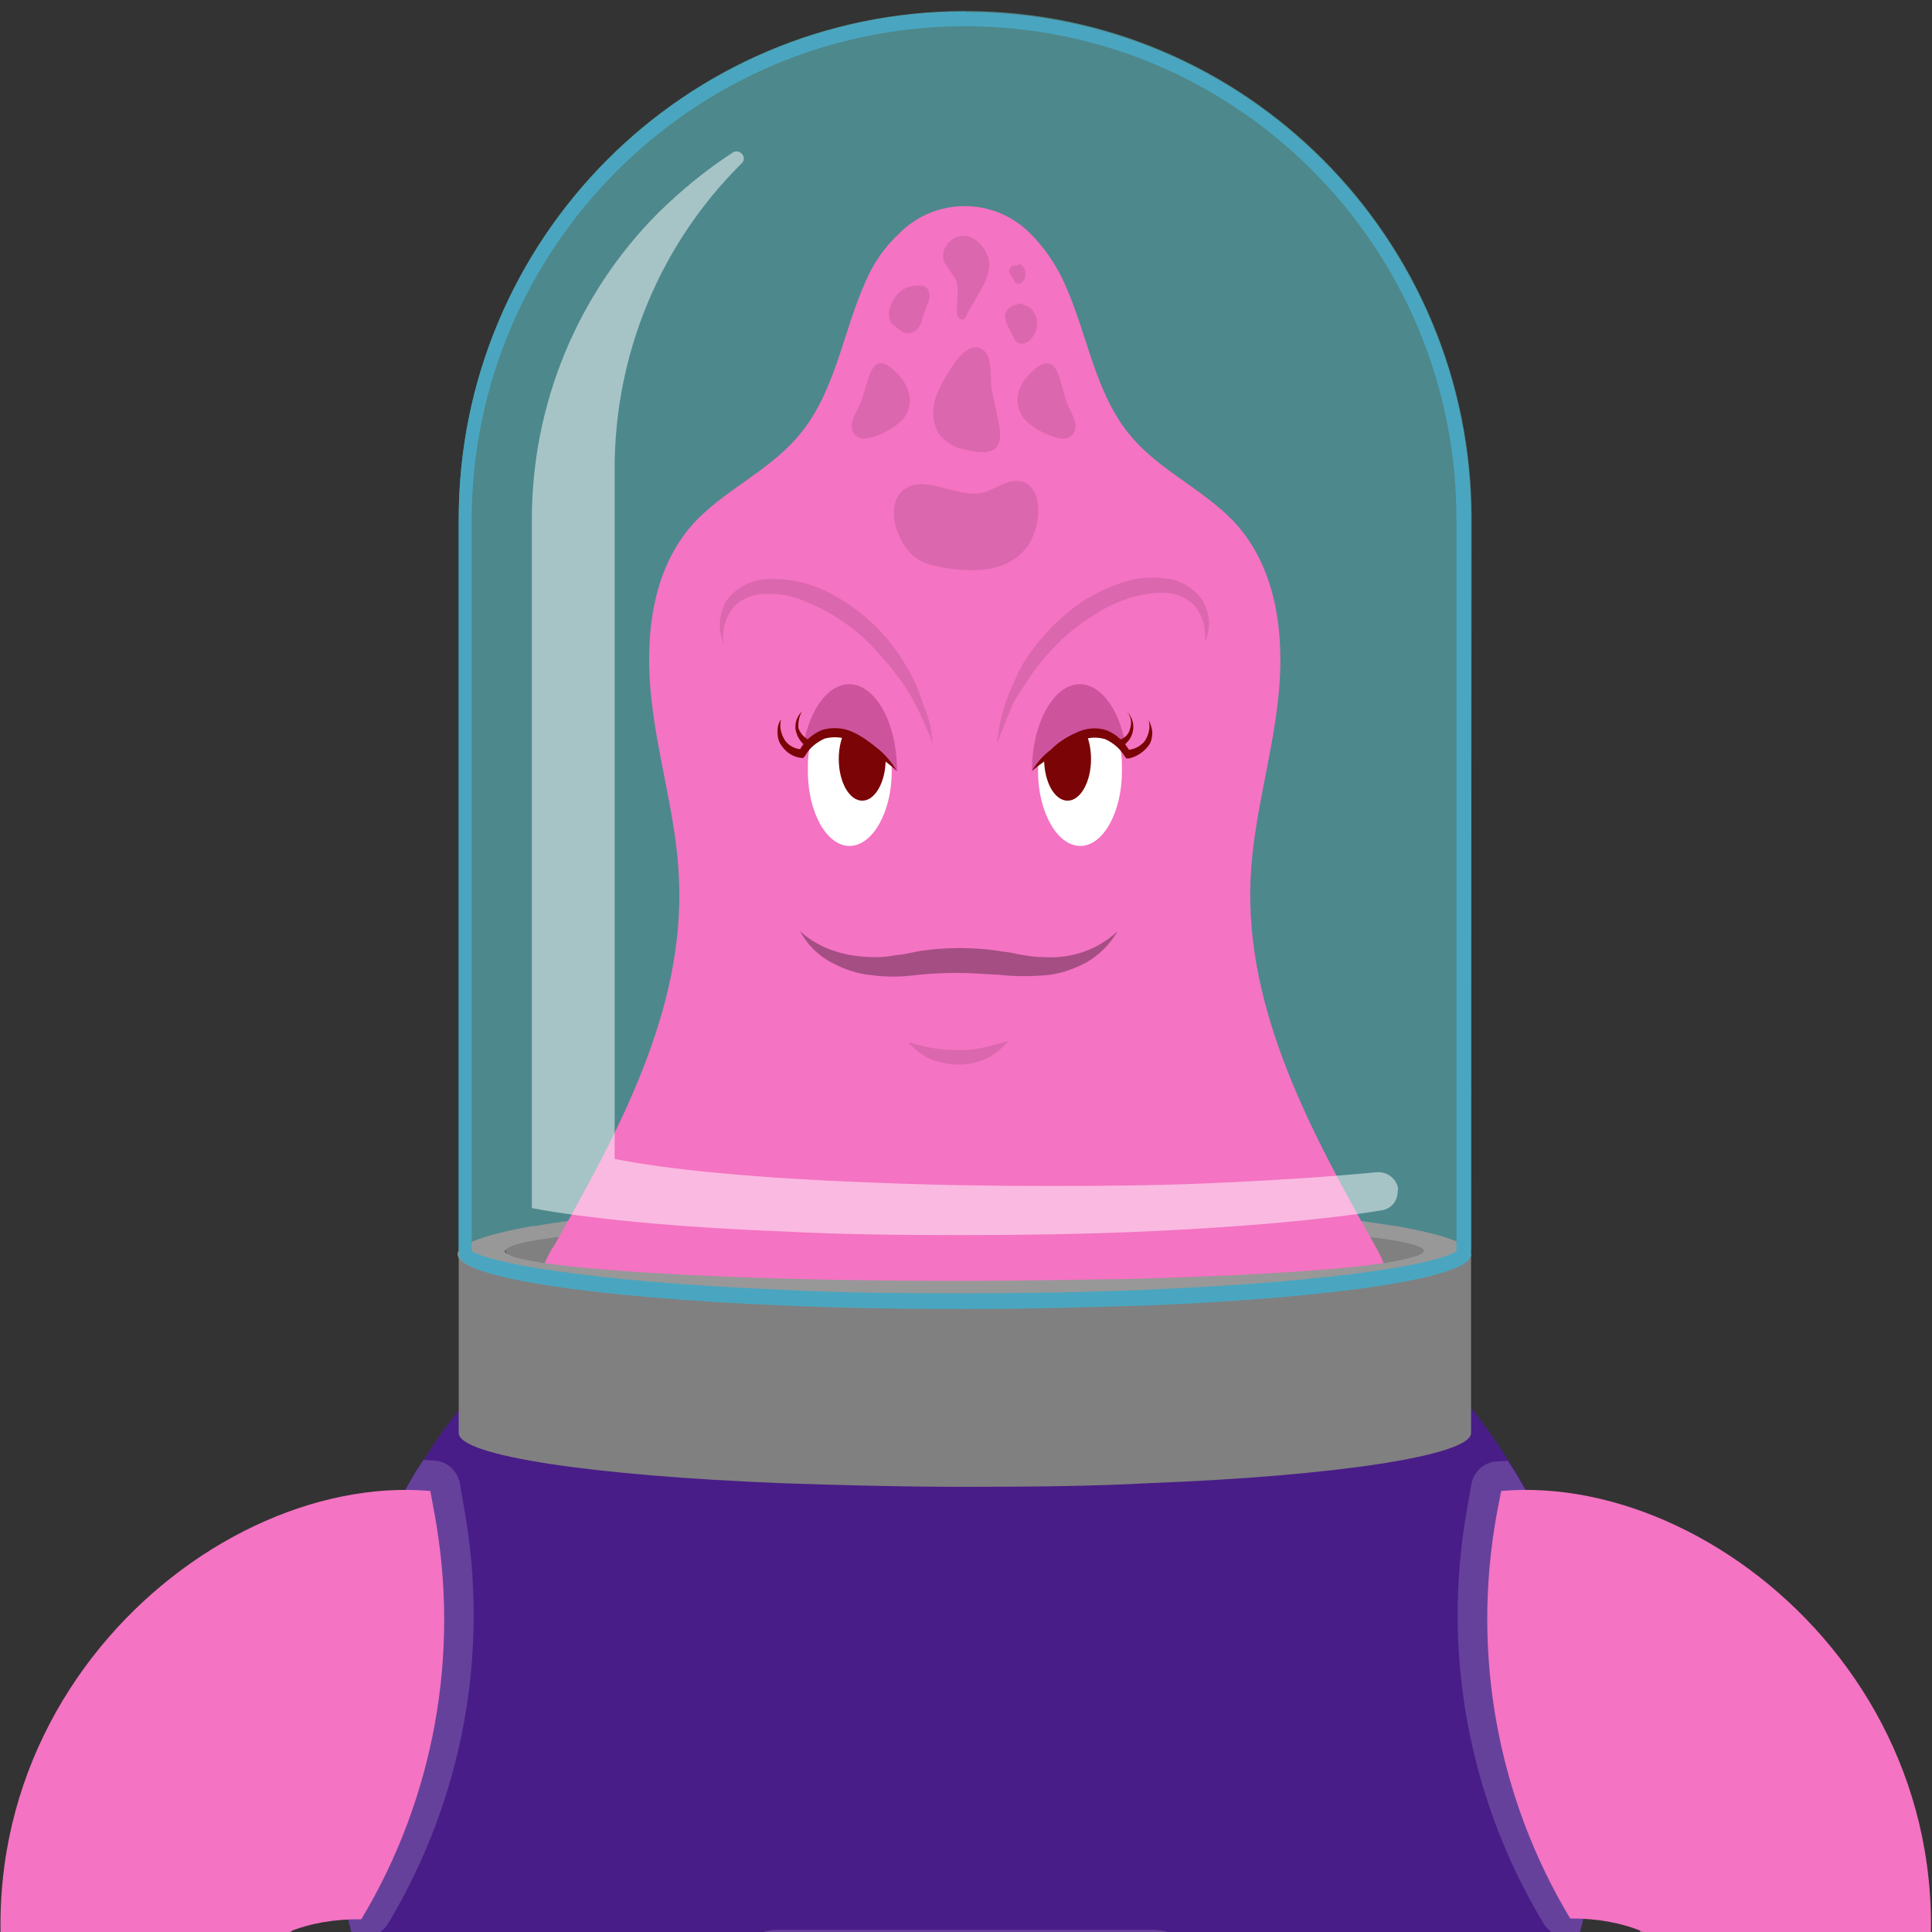 <?xml version="1.0" encoding="utf-8"?>
<!-- Generator: Adobe Illustrator 26.0.0, SVG Export Plug-In . SVG Version: 6.00 Build 0)  -->
<svg version="1.1" id="Layer_1" xmlns="http://www.w3.org/2000/svg" xmlns:xlink="http://www.w3.org/1999/xlink" x="0px" y="0px"
	 viewBox="0 0 700 700" style="enable-background:new 0 0 700 700;" xml:space="preserve">
<rect x="0" y="0" width="700" height="700" fill="#333333" stroke="none"/>
<style type="text/css">
	.st0{fill:#F473C2;}
	.st1{fill:#F4A8D7;}
	.st2{fill:#F486CA;}
	.st3{fill:none;stroke:#66419B;stroke-width:1.017;stroke-linecap:round;stroke-linejoin:round;}
	.st4{fill:#491D87;}
	.st5{fill:#989898;}
	.st6{fill:#66419B;}
	.st7{fill:#C15B9A;}
	.st8{fill:#68DFE7;fill-opacity:0.5;}
	.st9{fill:#808080;}
	.st10{fill:#FFFFFF;}
	.st11{fill:#7A0406;}
	.st12{fill:#CD539D;}
	.st13{fill:#DB67AE;}
	.st14{fill:#A54E83;}
	.st15{fill:#FFFFFF;fill-opacity:0.5;}
	.st16{fill:#4AA6C0;}
</style>
<g>
	<g transform="translate(-29 -112)">
		<g>
			<g>
				<g>
					<g>
						<g>
							<g>
								<path class="st0" d="M382.4,1370.6c-26.8,0-48.4-21.6-48.4-48.6c0,0,0,0,0-0.2v-261.4h96.7V1322
									C430.6,1348.7,409,1370.6,382.4,1370.6z"/>
								<path class="st0" d="M184.1,1288.5c10.7,9.8,24,16.6,38.2,18.8c6.5,0.9,13.1,1.1,19.6,0.7c3.3-0.2,6.3-0.9,9.6-1.1
									c2-0.7,3.9-1.3,5.7-2.4c7.2-3.9,14.6-12.7,19.4-23.4c2.6-5.5,4.4-11.2,5.9-17.1c0.7-3.1,1.1-6.3,1.5-9.4
									c0.7-3.3,0.9-6.8,0.9-10.1c0.7-14.4,0.2-28.9-1.5-43.3c-0.2-3.7-0.9-7.7-1.3-11.6l-1.5-12.2c-0.7-4.8-0.9-8.7-1.3-13.1
									l-1.3-12.7c-3.1-34.1-5.7-68-7.9-102.2c-1.7-30.2,21.2-56.2,51.3-58.2c30.1-2,56.1,21.2,58,51.4v6.8
									c-2.2,33.5-4.8,66.9-7.9,100.6l-1.3,12.5c-0.2,3.9-0.9,8.5-0.9,12.2l-0.9,13.1l-0.9,13.8c-1.3,19.5-4.8,38.9-10,57.8
									c-1.5,4.8-3.1,9.8-4.8,14.7c-1.7,4.8-3.9,9.8-6.1,14.7c-4.8,10.1-10.7,19.3-17.7,28c-7,9-15.3,16.8-24.7,23.4
									c-10,7.2-21.4,12.5-33.4,14.9c-6.3,1.3-12.7,1.7-19.2,1.5c-5.2-0.4-10.5-1.1-15.5-2.4c-10.3-2.2-20.1-6.1-29-11.2
									c-8.9-5.2-16.8-12-23.3-20.1c-6.3-7.7-10.9-16.6-13.7-26.3c-1.1-4.4,1.3-8.7,5.7-9.8l0,0
									C179.1,1285.9,181.9,1286.6,184.1,1288.5z"/>
								<path class="st0" d="M596.7,1308.6c-7,0.7-13.5,3.3-19.2,7.2c-6.1,4.4-12,9.4-17.7,14.7c-7.2,6.6-14.8,12.5-23.1,17.7
									c-5.5,3.3-11.3,5.7-17.7,7.2c-3.5,0.9-7.2,1.3-10.9,1.5c-3.3,0-6.8,0-10-0.2c-12.7-1.3-25.1-5.7-35.8-12.5
									c-10-6.3-19-14-26.6-22.8c-7.6-8.3-14-17.7-19.2-27.8c-5-9.6-8.9-19.7-12.2-30.2c-5.9-19.3-9.6-38.9-10.9-59.1
									c-0.9-9.4-1.5-18.8-1.7-27.8l-0.2-5.7l-0.7-6.3l-1.3-12.7c-3.1-34.1-5.7-68.5-7.9-102.6c-1.7-30.2,21.2-56.2,51.3-58.2
									c30.1-2,56.1,21.2,58,51.4v6.8c-2.2,34.8-4.8,69.3-7.9,104.1l-1.3,13.1l-0.7,6.3l-0.9,7c-1.3,8.3-2.2,16.2-3.1,23.6
									c-1.7,14.4-2,29.1-0.9,43.5c0.7,6.4,1.7,12.9,3.1,19.3c1.5,5.9,3.7,11.6,6.3,17.1c2.6,5,5.9,9.6,9.6,13.8
									c3.1,3.3,6.8,5.9,10.9,7.9c0.9,0.2,2,0.7,2.6,1.3c0.7,0.4,1.1,0.7,1.7,0.7c2.4,0.2,4.8,0,7-0.7c6.1-1.3,13.3-4.6,21.8-7.9
									c8.9-3.9,18.5-6.8,28.1-8.7c5.2-0.9,10.7-1.1,16.1-0.7c5.5,0.4,10.7,2,15.5,4.4c3.9,2,5.5,6.8,3.7,10.7
									c-1.3,2.4-3.7,4.2-6.3,4.6L596.7,1308.6z"/>
								<path class="st1" d="M194.1,1328.6c4.1-3.1,8.5-5.7,13.3-7.7c4.8-2.2,10-3.7,15.3-4.6c10.5-1.7,21.4-1.5,31.9,0.7
									c9.6,2.2,19,4.8,28.1,7.9c4.1,1.5,8.5,2.6,11.8,3.7c3.3,1.1,6.8,1.5,7.6,0.9c2.2-2,4.4-4.2,6.3-6.3c3.7-5,6.5-10.3,8.7-16.2
									c5.2-13.1,7-27.3,7.9-43.5c0.7-16.4,0-32.8-1.7-49c-0.9-8.5-1.7-17.1-2.6-25.8c-0.7-4.8-0.9-9.4-1.3-14l-1.3-13.8
									c-3.1-36.1-5.7-72.4-7.6-108.9c-1.5-27.6,19.6-51.2,47.1-52.7c27.5-1.5,51.1,19.7,52.6,47.3v5.7
									c-2.2,35.9-4.8,71.8-7.6,107.6l-1.3,13.3c-0.2,4.6-0.9,9.2-0.9,13.1c-0.7,9.2-1.3,18.6-1.7,28.2
									c-1.5,19.9-4.6,39.6-9.2,59.1c-4.6,21-12.9,41.1-24.7,59.3c-6.5,10.1-14.6,19.2-24,26.7c-5.7,4.4-11.8,7.9-18.5,10.3
									c-3.7,1.3-7.6,2.2-11.6,2.6c-2,0.2-4.1,0.4-6.1,0.2c-2.2,0.2-4.4,0-6.3-0.7c-6.5-1.1-12.9-3.3-18.5-6.3
									c-4.8-2.4-8.7-4.8-12.7-7.2c-7.6-4.6-14.6-9.2-21.6-12.5c-6.8-3.3-14-5.7-21.6-7c-3.9-0.6-7.6-0.6-11.6-0.2
									c-3.9,0.2-7.9,0.9-11.8,1.7h-0.2c-3.7,0.9-7.6-1.5-8.5-5.2v-0.2C190.4,1333.1,191.5,1330.1,194.1,1328.6
									C193.9,1328.8,193.9,1328.8,194.1,1328.6z"/>
								<path class="st2" d="M537.8,1334c-7.2,0-14.2,1.5-20.5,4.6c-6.5,3.5-12.7,7.7-18.3,12.5c-3.1,2.4-6.3,5.2-10.3,8.3
									c-4.4,3.3-8.9,5.9-14,8.3c-3.1,1.3-6.3,2.4-9.6,3.1c-2,0.4-3.9,0.7-5.7,0.7h-5.7c-7-0.7-14-2.6-20.3-5.7
									c-5.5-2.8-10.7-6.6-15.1-10.7c-4.1-3.7-8.1-7.9-11.6-12.2c-6.5-8.3-12-17.1-16.6-26.5c-2.2-4.6-4.1-9.2-6.1-14
									c-0.9-2.4-1.7-4.8-2.4-7l-2.2-7c-2.6-9.4-4.8-18.6-6.8-28c-3.3-18.2-5.7-36.3-6.8-54.7l-0.9-13.3c-0.2-4.6-0.2-7.9-0.9-12.5
									l-2.2-25.6c-2.6-34.1-5.2-67.8-7-101.5c-1.1-25.8,18.8-47.5,44.5-48.6c25.1-1.1,46.5,17.9,48.4,43.1v5.5
									c-1.7,34.3-4.1,68.5-7,102.8l-2.2,25.6c-0.2,4.4-0.9,9.2-1.3,13.1l-1.3,12.3c-1.7,15.8-2.6,31.5-2.4,47
									c0,7.7,0.7,15.3,1.3,22.5l0.7,5.5c0.2,1.7,0.7,3.3,0.9,5.2c0.7,3.3,1.3,7,2.2,10.3c1.7,6.3,4.1,12.7,7,18.6
									c2.2,4.8,5.5,9,9.2,12.7c1.1,1.1,2.4,2,3.7,2.6l0.7,0.2c0.2,0.2,0.4,0.2,0.7,0.2c0.9,0.2,1.5,0.2,2.4,0
									c3.1-0.7,6.1-1.5,9.2-2.6l11.6-4.8c8.9-4.4,18.5-7,28.1-8.3c10.3-1.3,20.5,0.4,29.7,4.8c3.5,1.7,5,5.9,3.5,9.6
									c0,0,0,0,0,0.2c-1.3,2.4-3.7,3.9-6.5,3.9L537.8,1334z"/>
								<path class="st3" d="M155.3,709c146,28,296.1,28,442.1,0"/>
								<path class="st4" d="M608.5,756.1c-0.2-37.2-9.6-73.7-27.7-106.3c-0.7-1.3-1.5-2.4-2.2-3.7c-11.3-18.8-25.3-36.1-41.5-50.8
									c-89.9-81.2-226.3-81.2-316.2,0c-14.8,13.3-27.9,28.9-38.6,45.9c-0.9,1.5-2.2,3.3-3.1,4.8c-30.1,50.5-38.2,111.1-22.5,167.8
									c4.6,16.4,11.1,32.2,19.2,46.8l81.4,163.2c78.6,26.3,163.6,26.3,242.2,0l79.9-159.9c7.6-13.3,14-27.6,18.8-42.2
									C605.2,800.3,608.5,778.4,608.5,756.1z"/>
								<path class="st5" d="M510.3,1034.1v0.9c0,15.5-10.9,29.3-27.7,33.5c-68.3,17.5-139.9,17.5-208.2,0
									c-16.8-4.4-27.9-18.6-27.7-34.1c0-3.9,0-7.7-0.2-11.2c-0.2-3.1,2-5.9,5.2-6.3c0.7,0,1.3,0,2.2,0.2
									c26.6,7.9,115.9,28,250.1-0.9c3.1-0.7,5.9,1.3,6.5,4.2c0.2,0.7,0.2,1.3,0,2C510.5,1026,510.3,1030.2,510.3,1034.1z"/>
								<path class="st6" d="M169.7,808.8c-2,3.3-5.5,5.3-9.2,5h-3.7c-15.7-56.7-7.6-117.5,22.5-168c0.9-1.5,2.2-3.3,3.1-4.8
									c1.3,0,2.6,0.2,3.9,0.2c4.8,0.2,8.7,3.9,9.4,8.7l1.5,8.8C206.5,710.6,196.7,763.7,169.7,808.8z"/>
								<path class="st6" d="M282.7,978.1L265,935.5c-6.3-15.3-6.1-32.4,0.7-47.5l29.7-67.6c3.1-5.7,8.9-9.2,15.5-9.2h135.9
									c6.3,0,12.2,3.5,15.5,9.2l29.7,67.6c6.8,15.1,7,32.2,0.7,47.5l-17.7,42.7c-60.9,17.9-125.5,18.6-186.6,1.8L282.7,978.1z"/>
								<path class="st6" d="M588.2,808.8c2,3.3,5.5,5.3,9.2,5.3h3.5c15.7-56.7,7.6-117.5-22.5-168c-0.9-1.5-2.2-3.3-3.1-4.8
									c-1.3,0-2.6,0.2-3.9,0.2c-4.8,0.2-8.7,3.9-9.4,8.8l-1.5,8.7C551.3,710.6,561.1,763.7,588.2,808.8z"/>
								<path class="st7" d="M650.4,826.5c-10.3-0.7-19.6-5.5-26.2-13.3c-2.2-2.6-2.6-6.1-1.3-9.2c2.2-4.4,7-3.7,10.9-2.4
									c9.8,3.7,17.2,12.3,19.4,22.5C653,825.2,651.7,826.3,650.4,826.5z"/>
								<path class="st7" d="M650.4,835.9c5,4.2,7.6,10.7,7,17.3c-0.4,2.4-2.4,4.2-4.8,4.6c-3.1,0.7-6.1-0.9-7.6-3.7
									c-3.7-5.9-2.6-13.8,2.4-18.6C648.4,835.3,649.5,835.3,650.4,835.9z"/>
								<path class="st7" d="M641.2,899.8c2.2,1.8,3.3,4.6,3.1,7.2c-0.2,1.8-1.3,3.9-3.1,4.4c-2.4,0.7-4.6-1.5-5.5-3.9
									c-0.7-1.5-0.9-3.1-0.9-4.6c0.2-1.5,1.1-3.1,2.4-3.9c1.5-0.7,3.5-0.2,4.4,1.3"/>
								<path class="st7" d="M652.5,879.2c1.1,3.1,1.3,6.3,0.7,9.4c-0.4,1.3-1.5,2.6-2.6,3.3c-4.8,2.6-9.2-3.3-8.3-8.3
									c1.1-3.5,3.5-6.6,6.8-8.5c0.7-0.4,1.7-0.4,2.4,0.4c0,0,0,0.2,0.2,0.2C651.4,877.3,651.9,878.4,652.5,879.2z"/>
								<path class="st0" d="M572.9,652.2c82.9-7.2,187.4,87.9,146.6,212c-12.2,36.8-52.8,72.2-37.5,115.3c1.5,4.4-1.7,9.2-5.7,7.9
									c-46.7-15.7-48.9-65.4-29.5-109.6c15.5-44.6-10.3-70.9-48.9-70.7c-26.4-44-35.8-96-26.6-146.6L572.9,652.2z"/>
								<path class="st7" d="M639.4,933.5c0.4,1.5-0.7,3.1-2.2,3.5c-0.9,0.2-1.7,0-2.4-0.7c-1.7-1.7-2.8-3.9-3.7-6.3
									c-1.1-2.6-0.4-5.7,1.1-7.9c2.2-2.2,6.1-1.5,6.3,1.3C639,926.5,639.4,930.2,639.4,933.5z"/>
								<path class="st7" d="M651.2,894.8c0.2-1.5,1.5-2.6,3.1-2.4c1.1,0.2,2,0.9,2.4,2c0.9,2.8,1.3,5.7,0.9,8.5
									c-0.2,3.1-1.7,6.3-4.6,7.2c-2.8,0.9-6.3-1.5-5.7-4.6C648.8,902,649.9,898.5,651.2,894.8z"/>
								<path class="st7" d="M655.2,868.7c0.2-3.1,5.2-4.8,7.2-2.4c1.7,2.2,2.6,5,2.6,7.9c0.2,3.5-1.5,7-4.6,8.7
									c-3.3,2.2-8.7,0.9-8.5-2.4C653,876.6,654.3,872.7,655.2,868.7z"/>
								<path class="st7" d="M659.1,850.1c-0.9-1.1,0.2-4.2,2.2-4.2c1.5,0,3.1,0.9,3.9,2.2c1.5,1.3,2,3.5,1.3,5.5
									c-0.7,2.4-3.3,4.4-4.4,2.8C661.1,854.3,660.2,852.3,659.1,850.1z"/>
								<path class="st7" d="M653,830c-0.9-1.8-0.2-3.7,1.5-4.6c0.2-0.2,0.7-0.2,0.9-0.2c1.7,0.2,3.3,1.1,4.6,2.4
									c1.7,1.5,2.4,4.2,1.5,6.3c-0.9,2.6-3.9,4.8-4.8,3.1C655.4,834.6,654.3,832.4,653,830z"/>
								<path class="st7" d="M646,924.7c-1.7-1.8-0.2-6.3,2.4-6.3c2.4,0.2,4.8,1.1,6.8,2.6c2.4,2,3.7,5,3.1,8.3
									c-0.7,3.7-4.6,6.3-6.1,4.4C649.9,930.4,648,927.8,646,924.7z"/>
								<path class="st7" d="M644.5,956c3.9,3.1,7.4,7,10,11.2c1.1,2.2,1.7,4.6,1.7,7c-0.2,7.9-9.4,3.9-13.7-3.1
									c-2.8-5-4.6-10.9-4.6-16.6c0-1.5,0.9-2.2,2.2-1.5C641.8,953.8,643.4,954.9,644.5,956z"/>
								<path class="st7" d="M656.5,946c2.6,0.2,5,2,6.1,4.6c1.1,1.7,0.9,3.9-0.2,5.5c-1.5,1.8-4.6,1.3-6.8-0.2
									c-1.3-0.9-2.4-2.2-3.1-3.7c-0.7-1.5-0.7-3.3,0.2-4.6s2.6-2.2,3.9-1.3"/>
								<path class="st7" d="M646.6,943.1c0,1.4-1.1,2.6-2.4,2.6c-1.3,0-2.4-1.2-2.4-2.6c0-1.5,1.1-2.6,2.4-2.6
									C645.6,940.5,646.6,941.7,646.6,943.1z"/>
								<path class="st8" d="M562,565.1H195.2V300c0-101.5,82-184,183.5-184c101.5,0,183.5,82.5,183.5,184L562,565.1z"/>
								<path class="st5" d="M444.8,548.3c-20.5-0.9-42.8-1.3-66.1-1.3c-23.3,0-45.6,0.7-66.1,1.3c-68.5,2.6-117.4,10.1-117.4,18.2
									c0,8.1,48.4,15.3,117.4,18.4c20.7,0.9,42.8,1.3,66.1,1.3c23.3,0,45.6-0.7,66.1-1.3c68.5-2.6,117.2-10.1,117.2-18.4
									C562,558.1,513.3,551.3,444.8,548.3z M438.5,575.6c-18.5,0.2-38.8,0.7-60,0.7c-21.2,0-41.2-0.2-60-0.7
									c-56.5-1.5-98-4.8-105.4-8.7c-0.7-0.2-1.3-0.9-1.3-1.3c0-4.6,44.1-8.5,106.5-10.3c18.5-0.2,38.8-0.7,60-0.7
									c21.2,0,41.2,0.2,60,0.7c62.2,1.5,106.3,5.5,106.3,10.3c0,0.2-0.2,0.9-1.3,1.3C536.7,570.8,495.2,574.1,438.5,575.6z"/>
								<path class="st9" d="M545,565.3c0,4.6-44.1,8.5-106.3,10.3c-18.5,0.2-38.8,0.7-60,0.7s-41.2-0.2-60-0.7
									c-62.2-1.5-106.5-5.5-106.5-10.3c0-4.8,44.1-8.5,106.5-10.3c18.5-0.2,38.8-0.7,60-0.7s41.2,0.2,60,0.7
									C500.7,556.8,545,560.7,545,565.3z"/>
								<path class="st0" d="M527.7,564.2c-23.3-41.3-47.6-85.8-45.6-133.4c0.9-22.1,7.6-43.5,10-65.4c2.4-21.9,0-45.9-14.6-62.8
									c-10.9-12.5-27.3-19.3-38.2-31.9c-13.7-15.7-16.1-37.6-24.9-56.7c-3.1-6.6-7.2-12.5-12.2-17.5c-13.1-13.1-34.3-13.1-47.3,0
									c-5.2,4.8-9.4,10.7-12.2,17.3c-8.5,18.8-11.1,41.1-24.9,56.7c-10.9,12.7-27.3,19.5-38.2,31.9c-14.6,16.8-17,40.7-14.6,62.8
									c2.4,22.1,9.2,43.5,10,65.4c2.2,47.7-22.3,92.1-45.6,133.4h-0.2c-8.5,14.9-6.3,23.4-6.3,23.4h311.2
									C533.8,587.6,535.8,579.1,527.7,564.2z"/>
								<path class="st10" d="M352.1,391.4c0,14.9-7,27.1-15.3,27.1c-8.3,0-15.1-12.2-15.1-27.1c0-2,0-3.9,0.2-5.7
									c1.5-12.3,7.6-21.2,14.8-21.2C345.1,364.3,352.1,376.3,352.1,391.4z"/>
								<path class="st11" d="M349.9,387c0,8.3-3.8,15.1-8.5,15.1s-8.5-6.8-8.5-15.1c0-8.3,3.8-15.1,8.5-15.1S349.9,378.7,349.9,387
									z"/>
								<path class="st12" d="M354,391.4c0,0-22.5-28.2-34.3-6.8c1.7-14,8.7-24.7,17-24.7C346.2,359.9,354,373.9,354,391.4z"/>
								<path class="st11" d="M354,391.4c-2.6-2.4-5.2-4.4-8.3-6.3c-2.8-2-5.7-3.5-8.7-4.8c-2.8-1.3-6.1-1.5-9.2-0.7
									c-2.8,1.3-5.5,3.3-7,6.1l-0.7,0.9h-0.9c-3.3-0.4-5.9-2.4-7.6-5.3c-0.7-1.3-0.9-2.8-0.9-4.4c0-1.5,0.4-3.1,1.3-4.2
									c-0.7,2.6,0,5.5,1.5,7.7c1.5,2,3.9,3.1,6.3,3.1l-1.3,0.7c1.7-3.5,4.6-6.1,8.3-7.7c3.7-1.1,7.6-0.9,11.1,0.7
									c3.3,1.5,6.3,3.7,9.2,6.1C349.9,385.5,352.1,388.3,354,391.4z"/>
								<path class="st11" d="M321.1,382.4c-2.2-1.5-3.5-3.9-3.9-6.3c-0.2-2.4,0.7-4.8,2.4-6.3c-1.1,1.7-1.5,3.9-1.3,6.1
									c0.7,1.8,2,3.3,3.7,4.2c0.7,0.2,1.3,1.3,0.9,1.8C322.4,382.2,321.8,383.1,321.1,382.4C321.3,382.9,321.1,382.9,321.1,382.4z
									"/>
								<path class="st13" d="M366.9,381.3c-1.7-4.6-3.7-9.2-6.1-13.8c-2.2-4.4-4.8-8.3-7.9-12.2c-2.8-3.7-6.1-7.2-9.4-10.7
									c-3.5-3.3-7.2-6.3-11.1-8.7c-3.9-2.6-8.1-4.6-12.4-6.3c-4.1-1.8-8.7-2.6-13.3-2.4c-4.4-0.2-8.7,1.5-11.8,4.6
									c-3.1,3.7-4.4,8.5-3.7,13.3c-2.2-5-1.7-10.7,0.9-15.3c3.3-4.6,8.3-7.4,14-7.9c5.2-0.4,10.7,0.2,15.7,1.8
									c5,1.5,9.6,3.9,14,6.8c8.7,5.7,15.9,13.3,21.2,22.3c2.8,4.4,4.8,9,6.3,14C365.4,371.3,366.5,376.1,366.9,381.3z"/>
								<path class="st10" d="M405.1,391.4c0,14.9,7,27.1,15.3,27.1c8.3,0,15.1-12.2,15.1-27.1c0-2,0-3.9-0.2-5.7
									c-1.5-12.3-7.6-21.2-14.8-21.2C412.1,364.3,405.1,376.3,405.1,391.4z"/>
								<path class="st11" d="M424.3,387c0,8.3-3.8,15.1-8.5,15.1c-4.7,0-8.5-6.8-8.5-15.1c0-8.3,3.8-15.1,8.5-15.1
									C420.5,371.9,424.3,378.7,424.3,387z"/>
								<path class="st12" d="M402.9,391.4c0,0,22.5-28.2,34.3-6.8c-1.7-14-8.7-24.7-17-24.7C410.8,359.9,402.9,373.9,402.9,391.4z"
									/>
								<path class="st11" d="M402.9,391.4c1.7-3.1,4.1-5.7,7-7.9c2.6-2.6,5.7-4.6,9.2-6.1c3.5-1.7,7.6-2,11.1-0.7
									c3.5,1.5,6.3,4.2,8.3,7.7l-1.3-0.7c2.4,0,4.8-1.1,6.5-3.1c1.5-2.2,2.2-5,1.5-7.7c0.7,1.3,1.1,2.8,1.3,4.2
									c0,1.5-0.2,3.1-0.9,4.4c-1.7,2.6-4.4,4.6-7.6,5.3h-0.9l-0.7-0.9c-1.5-2.6-4.1-4.8-7-6.1c-3.1-0.9-6.3-0.7-9.2,0.7
									c-3.1,1.3-6.1,2.8-8.7,4.8C408.6,387,405.5,389,402.9,391.4z"/>
								<path class="st11" d="M434.8,380c2-0.7,3.3-2.2,3.7-4.2c0.7-2.2,0.2-4.4-1.3-6.1c1.7,1.7,2.6,3.9,2.4,6.3
									c-0.2,2.6-1.7,5-3.9,6.3c-0.7,0.2-1.5,0.2-1.7-0.2C433.5,381.3,433.9,380.5,434.8,380C434.6,380.3,434.6,380,434.8,380z"/>
								<path class="st13" d="M390.3,381.3c0.4-5,1.5-10.1,3.1-14.9c1.7-4.8,3.9-9.6,6.3-14c5.5-8.8,12.7-16.4,21.2-22.3
									c4.4-2.8,8.9-5,14-6.8c5-1.8,10.5-2.4,15.7-1.8c5.7,0.4,10.7,3.3,14,7.9c2.8,4.6,3.3,10.3,0.9,15.3
									c0.7-4.8-0.7-9.6-3.7-13.3c-3.1-3.1-7.4-4.8-11.8-4.6c-4.6,0-9.2,0.9-13.3,2.4c-4.4,1.5-8.5,3.7-12.4,6.3
									c-3.9,2.6-7.9,5.5-11.1,8.7c-3.3,3.3-6.5,6.8-9.4,10.7c-2.6,3.9-5.5,7.9-7.9,12.2C393.8,372.2,392,376.8,390.3,381.3z"/>
								<path class="st14" d="M433.9,449.4c-2.6,4.6-6.5,8.5-11.1,11.2c-4.8,2.6-10,4.4-15.5,4.8c-5.5,0.4-10.7,0.4-16.1-0.2
									c-4.8-0.2-10-0.7-14.8-0.7c-4.8,0-10,0.2-14.8,0.7c-5.2,0.7-10.7,0.9-16.1,0.2c-5.5-0.4-10.7-2.2-15.5-4.8
									c-4.8-2.6-8.7-6.6-11.1-11.2c7.6,7,17.7,9.4,27.3,9.4c2.4,0,4.8-0.2,7.2-0.7c2.6-0.2,5-0.7,7.6-1.3
									c5.2-0.9,10.5-1.3,15.7-1.3c5.2,0,10.5,0.4,15.7,1.3c2.8,0.2,4.8,0.9,7.6,1.3c2.4,0.4,4.8,0.7,7.2,0.7
									C417.1,459.4,426.7,456.2,433.9,449.4z"/>
								<path class="st13" d="M358,489.6c3.1,0.9,6.1,1.7,9.2,2.2c3.1,0.4,6.1,0.7,9.2,0.7c2.8,0,5.9-0.2,8.7-0.9
									c3.1-0.7,6.1-1.5,9.2-2.4c-2.2,2.6-4.8,4.8-7.9,6.3c-3.1,1.5-6.5,2.2-10,2.2c-3.5,0-6.8-0.7-10-1.8
									C363,494.2,360.4,492.3,358,489.6z"/>
								<path class="st13" d="M387.4,289.7c4.8-2.2,10.7-5.7,14.8-1.5c4.8,4.6,3.3,15.7-0.9,21.7c-6.8,9.2-17.7,9.2-27.1,8.3
									c-4.6-0.7-9.2-1.3-13.1-3.9c-7.2-4.8-12.7-21-3.1-25.8C365.6,284.2,378.5,294.1,387.4,289.7z"/>
								<path class="st13" d="M340.1,259.5c-1.5,3.1-3.7,6.8-1.7,9.6c2,2.8,5.5,1.8,8.5,0.7c2.8-1.1,5.5-2.6,7.9-4.6
									c2.4-2,3.9-5,3.9-8.3c-0.2-3.3-1.7-6.3-3.9-8.8C343.6,235.7,344,252.1,340.1,259.5z"/>
								<path class="st13" d="M416.2,259.5c1.5,3.1,3.7,6.8,1.7,9.6c-2,2.8-5.5,1.8-8.5,0.7c-2.8-1.1-5.5-2.6-7.9-4.6
									c-2.4-2-3.7-5-3.9-8.3c0.2-3.3,1.5-6.3,3.9-8.8C413,235.7,412.7,252.1,416.2,259.5z"/>
								<path class="st13" d="M388.1,250.5c-0.2-4.6,0-10.7-3.9-12.3c-3.9-1.5-7.6,2.6-10,6.3c-2.4,3.5-4.6,7.2-6.1,11.4
									c-1.5,4.2-1.3,8.7,0.7,12.7c2.4,3.5,5.9,5.7,10,6.3C399.2,280.1,388.7,262.3,388.1,250.5z"/>
								<path class="st13" d="M399.9,222.1c-1.5-0.2-3.1,0.2-4.4,0.9c-1.3,0.7-2.4,2.2-2.4,3.7c0.2,1.1,0.4,2.2,0.9,3.1l2.4,4.8
									c0.7,1.5,2.4,2.4,4.1,1.7c0.2-0.2,0.7-0.2,0.9-0.4c1.7-1.3,3.1-3.5,3.3-5.7c0.7-3.7-2.2-7.9-5.5-7.7"/>
								<path class="st13" d="M398.1,208.1c-0.7,0-1.5,0-2.2,0.2c-0.7,0.2-1.1,1.1-1.3,1.8c0,0.7,0.2,0.9,0.7,1.5l1.3,2.4
									c0.4,0.9,1.3,1.1,2.2,0.7c0,0,0.2,0,0.2-0.2c0.9-0.7,1.5-1.8,1.5-3.1c0.2-1.8-0.9-3.5-2.6-3.9"/>
								<path class="st13" d="M352.3,229.1c1.1,1.3,2.4,2.4,3.9,3.3c1.7,0.7,3.9,0.2,5.2-1.1c0.9-1.1,1.5-2.4,1.7-3.7l2.4-6.6
									c0.9-2.6-0.2-5.5-2.8-5.5c-2.6-0.2-5.5,0.4-7.6,2.2c-3.7,3.1-5.5,9.4-2.4,12.3"/>
								<path class="st13" d="M371.1,207c1.3,2,2.6,3.9,3.9,5.7c1.7,3.3,0.7,7.2,0.7,11.4c0,0.9,0,1.7,0.2,2.4
									c0.4,0.7,1.1,1.1,1.7,1.3c0.9,0,1.5-0.9,1.7-1.8c1.7-3.3,3.7-6.3,5.5-9.8c1.3-2.2,2.2-4.6,2.6-7c0.7-4.4-3.3-10.7-7.9-11.6
									C374.8,196.5,369.1,201.5,371.1,207z"/>
								<path class="st9" d="M523.4,576.3l-144.7,4.4L222,576.3l-26.8-9.6v64.5c0,8.3,48.9,15.5,117.4,18.2
									c20.7,0.7,42.8,1.3,66.1,1.3c23.3,0,45.6-0.2,66.1-1.3c68.5-2.6,117.2-10.1,117.2-18.2v-64.5L523.4,576.3z"/>
								<path class="st5" d="M534.1,556.1c1.3,1.8,2.2,3.9,3.3,5.7c4.8,0.9,7.6,2.2,7.6,3.3c0,0.2-0.2,0.9-1.3,1.3
									c-1.1,0.7-2.4,0.9-3.7,1.3c-12.7,3.7-51.3,6.3-101.7,7.7c-18.5,0.2-38.8,0.7-60,0.7c-21.2,0-41.2-0.2-60-0.7
									c-50.6-1.3-89.5-4.2-101.9-7.7c-1.1-0.2-2.2-0.7-3.3-1.3c-0.7-0.2-1.3-0.9-1.3-1.3c0-1.3,2.6-2.2,7.6-3.3
									c1.3-1.7,2.2-3.9,3.3-5.7c-17.9,3.1-27.9,6.8-27.9,10.3c0,3.1,6.8,6.1,18.5,8.5c20.3,4.2,55.4,7.9,98.8,9.6
									c20.7,0.9,42.8,1.3,66.1,1.3s45.6-0.7,66.1-1.3c42.8-1.8,77.9-5.3,98.4-9.6c12.2-2.8,18.8-5.5,18.8-8.5
									C562,562.9,551.7,559.2,534.1,556.1z"/>
								<path class="st15" d="M535.4,543.7c0,3.5-2.4,6.3-5.7,6.8c-19.6,3.3-50.4,6.1-86,7.7c-20.9,0.9-42.8,1.3-65.2,1.3
									s-44.3-0.2-65.2-1.3c-39.5-1.5-72.4-4.8-91.6-8.5V300.2c0-41.6,16.4-81.6,45.8-111.1c8.3-8.1,17.2-15.5,27.1-21.9
									c1.1-0.7,2.6-0.4,3.5,0.9c0.7,1.1,0.4,2.4-0.4,3.1l-0.2,0.2c-29.5,29.3-46,69.3-45.8,111.1v249.4c19.2,3.9,52.1,7,91.6,8.5
									c20.9,0.9,42.8,1.3,65.2,1.3c22,0,44.3-0.2,65.2-1.3c20.1-0.9,38.6-2.2,54.3-3.7c3.9-0.2,7.2,2.6,7.6,6.3
									C535.4,543.4,535.4,543.4,535.4,543.7z"/>
								<path class="st16" d="M378.7,121.5c98.4,0,178,80.1,178,178.5v265.3c-5.7,4.2-39.5,10.9-112.4,14
									c-21.6,0.9-43.6,1.3-66.1,1.3s-44.3-0.2-65.9-1.3c-72.9-3.1-106.5-10.1-112.4-14V300C200.2,201.8,280.3,121.5,378.7,121.5
									 M378.7,116.2c-101.5,0-183.5,82.5-183.5,184v266.4c0,8.3,48.4,15.5,117.4,18.4c20.7,0.9,42.8,1.3,66.1,1.3
									c23.3,0,45.6-0.7,66.1-1.3c68.5-2.8,117.2-10.1,117.2-18.4V300.4c0.2-101.5-81.8-184-183.1-184
									C378.9,116.2,378.7,116.2,378.7,116.2z"/>
								<path class="st7" d="M107.5,826.5c10.3-0.7,19.6-5.5,26.2-13.3c2.2-2.6,2.6-6.1,1.3-9.2c-2.2-4.4-7-3.7-10.9-2.4
									c-9.8,3.7-17.2,12.3-19.4,22.5C104.9,825.2,106.2,826.3,107.5,826.5z"/>
								<path class="st7" d="M107.5,835.9c-5,4.2-7.6,10.7-7,17.3c0.4,2.4,2.4,4.2,4.8,4.6c3.1,0.7,6.1-0.9,7.6-3.7
									c3.7-5.9,2.6-13.8-2.4-18.6C109.4,835.3,108.4,835.3,107.5,835.9z"/>
								<path class="st7" d="M116.6,899.8c-2.2,1.8-3.3,4.6-3.1,7.2c0.2,1.8,1.3,3.9,3.1,4.4c2.4,0.7,4.6-1.5,5.5-3.9
									c0.7-1.5,0.9-3.1,0.9-4.6c-0.2-1.5-1.1-3.1-2.4-3.9c-1.5-0.7-3.3-0.2-4.1,1.3"/>
								<path class="st7" d="M105.3,879.2c-1.1,3.1-1.3,6.3-0.7,9.4c0.4,1.3,1.5,2.6,2.6,3.3c4.8,2.6,9.2-3.3,8.3-8.3
									c-1.1-3.5-3.5-6.6-6.8-8.5c-0.7-0.4-1.7-0.4-2.2,0.4l-0.2,0.2C106.4,877.3,106,878.4,105.3,879.2z"/>
								<path class="st0" d="M184.9,652.2c-82.9-7.2-187.4,87.9-146.6,212c12.2,36.8,52.8,72.2,37.5,115.3c-1.5,4.4,1.7,9.2,5.7,7.9
									c46.7-15.7,48.9-65.4,29.5-109.6c-15.5-44.6,10.3-70.9,48.9-70.4c26.4-44,35.8-96,26.6-146.6L184.9,652.2z"/>
								<path class="st7" d="M118.4,933.5c-0.4,1.5,0.7,3.1,2.2,3.5c0.9,0.2,1.7,0,2.4-0.7c1.7-2,3.1-4.2,3.7-6.6
									c1.1-2.6,0.4-5.7-1.1-7.9c-2.2-2.2-6.1-1.5-6.3,1.3C118.8,926.5,118.4,930,118.4,933.5z"/>
								<path class="st7" d="M106.6,894.8c-0.2-1.5-1.5-2.6-3.3-2.4c-1.1,0.2-2,0.9-2.4,1.8c-0.9,2.8-1.3,5.7-0.9,8.5
									c0.2,3.1,1.7,6.3,4.6,7.2c2.8,0.9,6.3-1.5,5.7-4.6C109,902,107.7,898.5,106.6,894.8z"/>
								<path class="st7" d="M102.7,868.7c-0.2-3.1-5.2-4.8-7.2-2.4c-1.7,2.2-2.6,5-2.6,7.9c-0.2,3.5,1.5,7,4.6,8.7
									c3.3,2.2,8.7,0.9,8.5-2.4C104.9,876.6,103.6,872.7,102.7,868.7z"/>
								<path class="st7" d="M98.8,850.1c0.9-1.1-0.2-4.2-2.2-4.2c-1.5,0-3.1,0.9-3.9,2.2c-1.5,1.3-2,3.5-1.3,5.5
									c0.7,2.4,3.3,4.4,4.4,2.8C96.8,854.3,97.7,852.3,98.8,850.1z"/>
								<path class="st7" d="M104.9,830c0.9-1.8,0.2-3.7-1.5-4.6c-0.2-0.2-0.7-0.2-0.9-0.2c-1.7,0.2-3.3,1.1-4.6,2.4
									c-1.7,1.5-2.4,4.2-1.5,6.3c0.9,2.6,3.9,4.8,4.8,3.1C102.2,834.6,103.6,832.4,104.9,830z"/>
								<path class="st7" d="M111.8,924.7c1.7-1.8,0.2-6.3-2.4-6.3c-2.4,0.2-4.8,1.1-6.8,2.6c-2.4,2-3.7,5-3.1,8.3
									c0.7,3.7,4.6,6.3,6.1,4.4C107.9,930.4,110.1,927.8,111.8,924.7z"/>
								<path class="st7" d="M113.4,956c-3.9,3.1-7.4,7-10,11.2c-1.1,2.2-1.7,4.6-1.7,7c0.2,7.9,9.4,3.9,13.7-3.1
									c3.1-5,4.6-10.9,4.6-16.6c0-1.5-0.9-2.2-2.2-1.5C116,953.8,114.5,954.9,113.4,956z"/>
								<path class="st7" d="M101.4,946c-2.6,0.2-5,2-6.1,4.6c-1.1,1.7-0.9,3.9,0.2,5.5c1.5,1.8,4.6,1.3,6.8-0.2
									c1.3-0.9,2.4-2.2,3.1-3.7c0.7-1.5,0.7-3.3-0.2-4.6s-2.6-2.2-3.9-1.3"/>
								<path class="st7" d="M116,943.1c0,1.4-1.1,2.6-2.4,2.6s-2.4-1.2-2.4-2.6c0-1.5,1.1-2.6,2.4-2.6S116,941.7,116,943.1z"/>
							</g>
						</g>
					</g>
				</g>
			</g>
		</g>
	</g>
</g>
</svg>
